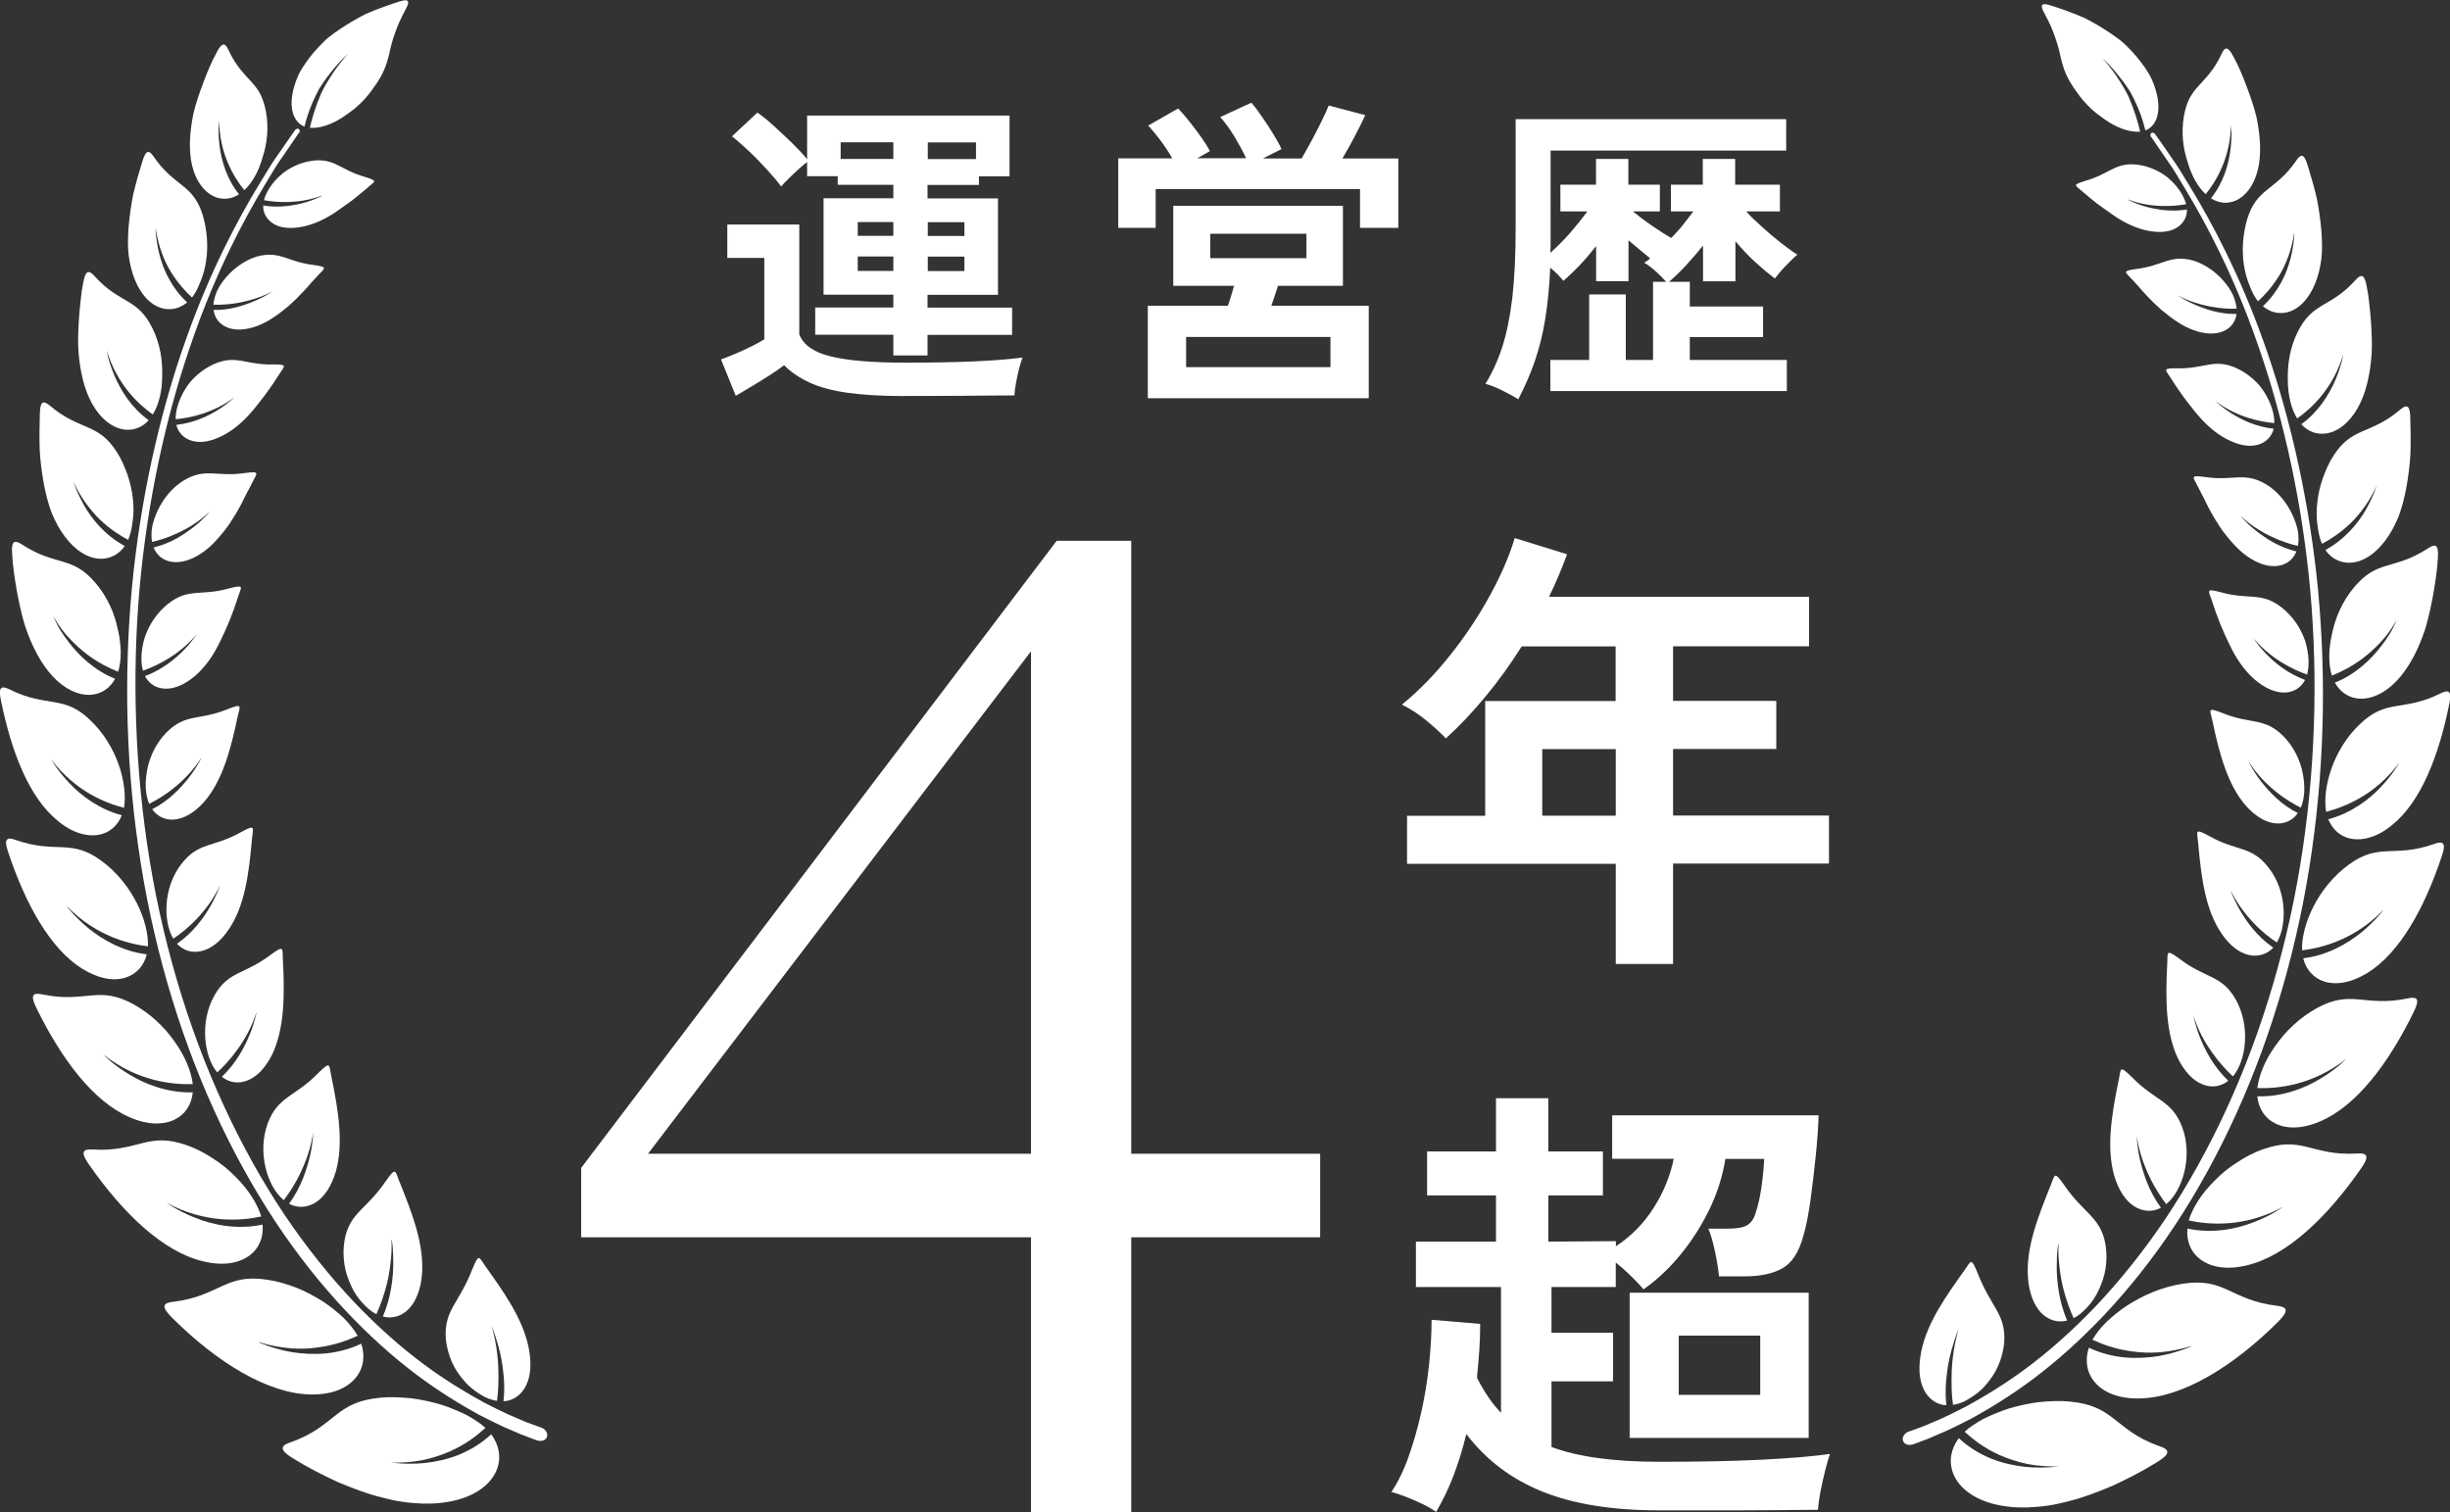 <?xml version="1.0" encoding="UTF-8"?>
<svg id="Layer_2" data-name="Layer 2" xmlns="http://www.w3.org/2000/svg" viewBox="0 0 190.63 117.68">
  <rect x="0" y="0" width="190.63" height="117.68" fill="#333333" stroke="none"/>
  <defs>
    <style>
      .cls-1 {
        fill: #fff;
        stroke-width: 0px;
      }
    </style>
  </defs>
  <g id="Layer_1-2" data-name="Layer 1">
    <g>
      <path class="cls-1" d="m102.72,96.28h-14.7v21.4h-7.8v-21.4h-35v-5.4l37-48.8h5.8v47.7h14.7v6.5Zm-22.5-6.5v-39.1l-29.8,39.1h29.8Z"/>
      <g>
        <path class="cls-1" d="m125.72,75.03v-7.81h-16.24v-3.74h6.08v-8.93h10.15v-4.25h-7.31c-.86,1.37-1.79,2.66-2.79,3.87-1,1.21-2.03,2.31-3.11,3.29-.38-.41-.88-.86-1.49-1.37s-1.25-.92-1.93-1.26c1.32-1.08,2.57-2.36,3.74-3.83,1.18-1.48,2.2-3.01,3.08-4.61.88-1.6,1.53-3.1,1.96-4.52l4.07,1.26c-.41,1.13-.88,2.23-1.4,3.31h20.23v3.85h-10.58v4.25h8.03v3.74h-8.03v5.18h12.13v3.74h-12.13v7.81h-4.46Zm-5.72-11.56h5.72v-5.18h-5.72v5.18Z"/>
        <path class="cls-1" d="m111.75,117.65c-.41-.29-.97-.59-1.69-.9-.72-.31-1.32-.53-1.8-.65.5-.74.95-1.65,1.33-2.72.38-1.07.71-2.22.99-3.46.28-1.24.48-2.47.61-3.71.13-1.24.2-2.41.2-3.51l3.78.32c0,.7-.02,1.39-.07,2.09-.05.7-.11,1.39-.18,2.09.26.53.55,1.02.86,1.48.31.46.65.88,1.01,1.26v-9.79h-6.62v-3.53h6.23v-3.6h-5.36v-3.42h5.36v-4.14h4.07v4.14h4.25v3.42h-4.25v3.6l5.26-.04v.4c1.2-.79,2.18-1.79,2.95-3.01.77-1.21,1.28-2.48,1.55-3.8h-4.79v-3.38h16.06c-.02.91-.1,1.96-.22,3.15s-.26,2.34-.41,3.46c-.16,1.12-.34,2.05-.56,2.79-.34,1.25-.88,2.08-1.62,2.5-.74.42-1.72.63-2.92.63h-2.02c-.05-.53-.15-1.17-.31-1.93-.16-.76-.33-1.35-.52-1.78h1.51c.67,0,1.16-.08,1.48-.25.31-.17.54-.48.68-.94.19-.55.34-1.2.45-1.94.11-.74.19-1.51.23-2.3h-3.02c-.22,1.37-.64,2.69-1.26,3.96-.62,1.27-1.37,2.44-2.25,3.51-.88,1.07-1.83,1.96-2.86,2.68-.24-.29-.56-.63-.97-1.03-.41-.4-.8-.75-1.19-1.06v1.91h-5v3.56h4.79v3.78h-4.79v5.11c2.06.77,4.86,1.15,8.39,1.15,3.07,0,5.71-.05,7.92-.16s4-.26,5.36-.45c-.1.26-.22.67-.36,1.22-.14.55-.27,1.12-.38,1.69-.11.58-.17,1.06-.2,1.44-.67,0-1.55,0-2.63.02-1.08.01-2.23.02-3.44.02h-6.28c-3.65,0-6.68-.49-9.09-1.46s-4.39-2.47-5.92-4.48c-.26,1.1-.59,2.16-.97,3.17-.38,1.01-.84,1.97-1.37,2.88Zm15.05-5.76v-11.3h13.93v11.3h-13.93Zm3.82-3.35h6.34v-4.61h-6.34v4.61Z"/>
      </g>
      <g>
        <g>
          <path class="cls-1" d="m23.26,10.33s-.25.37-.73,1.07c-.24.35-.53.78-.88,1.28-.34.51-.69,1.13-1.1,1.8-1.63,2.7-3.75,6.72-5.54,11.86-1.81,5.12-3.3,11.33-4.02,18.1-.71,6.76-.6,14.08.46,21.26,1.05,7.17,3.12,14.19,5.96,20.33,1.41,3.07,3.01,5.93,4.73,8.5,1.72,2.56,3.56,4.83,5.4,6.78,1.85,1.94,3.69,3.56,5.43,4.85,1.74,1.29,3.36,2.25,4.71,2.99.69.35,1.31.66,1.85.91.55.23,1.02.43,1.4.6.77.29,1.19.43,1.19.43.33.12.53.44.44.72s-.44.39-.79.27h0s-.43-.15-1.22-.46c-.39-.17-.87-.38-1.44-.62-.56-.26-1.19-.58-1.9-.94-1.39-.77-3.05-1.77-4.82-3.1-1.77-1.33-3.65-3-5.52-4.99-1.87-1.99-3.73-4.31-5.46-6.93-1.73-2.62-3.33-5.52-4.75-8.64-2.84-6.24-4.89-13.33-5.91-20.57-1.04-7.24-1.1-14.61-.35-21.42.76-6.81,2.29-13.06,4.14-18.2,1.84-5.16,4-9.2,5.65-11.91.42-.67.77-1.29,1.12-1.81.35-.51.65-.94.9-1.29.49-.7.74-1.07.74-1.07.08-.11.22-.15.3-.09.09.06.1.21.02.32Z"/>
          <g>
            <path class="cls-1" d="m17.06,9.31c-.02.66.07,1.29.19,1.86.13.57.3,1.08.5,1.54.39.92.87,1.61,1.26,2.09.59-.54,1.11-1.44,1.41-2.52.35-1.05.5-2.27.29-3.51-.11-.6-.26-1.05-.44-1.42-.19-.37-.43-.67-.7-.97-.54-.61-1.21-1.22-1.8-2.5-.25-.56-.49-.6-.9.18-.45.81-.78,1.65-1.08,2.45-.3.8-.56,1.57-.74,2.32-.31,1.52-.38,2.9-.1,4.07.31,1.25.95,2.01,1.62,2.35.68.34,1.41.27,2.03-.13-.97-1.2-1.38-2.64-1.52-3.8-.07-.58-.09-1.09-.07-1.44.02-.35.06-.56.06-.56Z"/>
            <path class="cls-1" d="m25.08,15.21c-1.8.68-3.55.55-4.54.37.15-.61.6-1.32,1.25-1.91.31-.3.71-.55,1.13-.75.42-.2.88-.34,1.36-.41,1.77-.23,2.18.71,4.1,1.25,1.09.34.77.34.27.8-.42.37-.84.71-1.26,1.04-.43.32-.87.61-1.27.9-.83.56-1.69.96-2.58,1.14-.97.19-1.71.1-2.25-.22-.52-.31-.84-.85-.81-1.43,1.25.21,2.41,0,3.24-.23.84-.24,1.35-.53,1.35-.53Z"/>
          </g>
          <path class="cls-1" d="m27.22,4.07c-.26.23-.48.5-.69.77-.21.26-.41.53-.59.8-.36.54-.68,1.06-.93,1.58-.46,1.06-.74,2.02-.9,2.72.67.07,1.56-.19,2.44-.74.22-.13.43-.3.66-.46.23-.16.46-.34.67-.54.44-.4.85-.87,1.22-1.42.75-1.02,1-1.78,1.21-2.7.05-.22.1-.46.17-.71.07-.24.14-.48.24-.75.18-.54.44-1.14.83-1.87.34-.62.31-.87-.41-.65-.75.23-1.49.5-2.21.79-.18.08-.36.15-.54.23-.17.09-.34.18-.5.27-.33.18-.66.37-.97.57-.32.2-.62.41-.92.62-.3.21-.59.44-.84.7-.51.5-.98,1.04-1.38,1.62-.21.31-.4.6-.54.9-.14.3-.25.59-.33.87-.17.55-.24,1.05-.22,1.49.04.87.42,1.46,1,1.69.21-.88.52-1.7.88-2.42.09-.18.18-.36.27-.53.1-.16.21-.32.31-.47.21-.3.41-.58.61-.82.39-.49.75-.88,1.02-1.14.13-.13.24-.22.32-.29.08-.06.12-.09.12-.09Z"/>
          <g>
            <path class="cls-1" d="m12.12,17.82c.21,1.37.65,2.48,1.19,3.36.55.88,1.15,1.53,1.63,1.97.26-.33.47-.74.65-1.22.2-.47.35-1,.44-1.57.18-1.14.1-2.43-.26-3.64-.37-1.18-.89-1.73-1.55-2.26-.65-.54-1.43-1.05-2.26-2.27-.36-.53-.6-.54-.87.33-.28.9-.53,1.78-.73,2.63-.17.86-.28,1.69-.35,2.48-.06.79-.08,1.53,0,2.22.09.7.25,1.35.49,1.93,1.01,2.45,2.89,2.74,4.06,1.75-.59-.55-1.05-1.17-1.4-1.81-.18-.32-.33-.64-.45-.96-.12-.31-.21-.62-.29-.9-.3-1.15-.31-2.03-.31-2.03Z"/>
            <path class="cls-1" d="m21.22,22.66c-.89.48-1.82.74-2.6.89-.79.15-1.5.18-2.02.16.03-.33.13-.69.29-1.07.17-.37.42-.73.72-1.08.6-.69,1.41-1.29,2.35-1.59,1.82-.5,2.36.4,4.44.65,1.16.16.86.24.38.77-.2.22-.39.43-.59.64-.19.22-.37.43-.56.63-.38.41-.77.79-1.16,1.14-.82.68-1.6,1.25-2.48,1.57-1.89.7-3.22-.02-3.37-1.25,1.31.03,2.42-.37,3.26-.73.84-.36,1.35-.74,1.35-.74Z"/>
          </g>
          <g>
            <path class="cls-1" d="m8.28,27.19c.81,2.75,2.54,4.31,3.61,5.06.46-.73.73-1.81.73-3,.04-1.19-.16-2.49-.75-3.69-.57-1.17-1.18-1.65-1.91-2.09-.74-.45-1.61-.87-2.61-1.99-.43-.48-.69-.46-.86.45-.04.24-.09.47-.13.71-.03.24-.06.47-.08.7-.05.46-.1.92-.13,1.37-.06.9-.1,1.75-.05,2.56.12,1.63.45,3.05,1.08,4.17.68,1.19,1.54,1.8,2.33,1.96.8.16,1.53-.11,2.06-.7-1.34-.96-2.17-2.32-2.66-3.46-.24-.57-.4-1.08-.5-1.45-.09-.37-.11-.59-.11-.59Z"/>
            <path class="cls-1" d="m18.25,30.91c-1.66,1.25-3.51,1.62-4.58,1.71-.02-.68.25-1.54.74-2.34.12-.2.26-.39.41-.58.16-.18.34-.36.53-.53.38-.33.81-.62,1.28-.83,1.76-.78,2.45.07,4.6.02,1.2-.01.91.11.51.74-.33.52-.66,1.02-1.01,1.49-.17.24-.35.46-.53.69-.17.22-.34.44-.52.65-.7.83-1.47,1.51-2.34,1.96-.94.48-1.73.6-2.38.42-.63-.17-1.1-.64-1.24-1.25,1.35-.14,2.49-.69,3.28-1.19.79-.5,1.25-.96,1.25-.96Z"/>
          </g>
          <g>
            <path class="cls-1" d="m5.63,37.29c.58,1.35,1.36,2.37,2.13,3.13.8.76,1.6,1.27,2.21,1.59.18-.41.28-.89.35-1.43.08-.54.09-1.13.02-1.74-.06-.61-.2-1.25-.41-1.87-.23-.63-.47-1.23-.85-1.81-.71-1.11-1.4-1.53-2.22-1.89-.82-.37-1.77-.68-2.96-1.69-.52-.44-.77-.38-.8.57-.03.99-.04,1.95-.01,2.87.05.92.17,1.8.32,2.62.15.82.35,1.58.61,2.27.29.69.62,1.31,1.03,1.85,1.71,2.26,3.72,2.07,4.66.73-1.51-.81-2.59-2.11-3.19-3.21-.62-1.1-.87-2-.87-2Z"/>
            <path class="cls-1" d="m16.32,39.82c-.79.74-1.66,1.27-2.45,1.64-.78.37-1.5.59-2.04.71-.06-.35-.06-.75.01-1.18.09-.42.24-.87.45-1.31.43-.88,1.09-1.73,2-2.29,1.73-1.03,2.54-.25,4.75-.58,1.24-.17.95,0,.61.7-.14.29-.29.57-.44.84-.14.28-.28.55-.41.82-.28.54-.58,1.04-.89,1.51-.31.47-.67.9-1.02,1.29-.34.39-.72.74-1.13,1.02-1.76,1.24-3.33.84-3.81-.39.68-.16,1.28-.42,1.81-.71.26-.15.51-.3.73-.46.23-.16.45-.31.64-.47.77-.61,1.19-1.14,1.19-1.14Z"/>
          </g>
          <g>
            <path class="cls-1" d="m4.16,47.97c.18.33.38.63.58.91.21.29.43.55.66.79.45.49.91.89,1.36,1.24.9.68,1.77,1.1,2.43,1.36.28-.87.27-2.06-.02-3.29-.25-1.23-.81-2.53-1.73-3.61-.9-1.05-1.62-1.38-2.51-1.65-.88-.27-1.89-.48-3.22-1.35-.58-.38-.83-.29-.77.68.05,1.01.21,2,.37,2.93.17.93.37,1.82.61,2.64.54,1.64,1.26,3.02,2.19,4.02.98,1.05,2.03,1.46,2.88,1.43.86-.03,1.55-.5,1.97-1.25-1.64-.65-2.85-1.84-3.65-2.9-.4-.52-.71-1.01-.88-1.36-.18-.35-.27-.58-.27-.58Z"/>
            <path class="cls-1" d="m15.41,49.23c-1.41,1.73-3.2,2.58-4.29,2.96-.19-.7-.15-1.65.15-2.61.32-.96.94-1.9,1.8-2.59,1.61-1.27,2.54-.58,4.74-1.2,1.26-.33.96-.12.72.64-.39,1.25-.88,2.43-1.4,3.48-.5,1.05-1.12,1.95-1.9,2.64-.85.74-1.68,1.06-2.37,1.04-.71-.02-1.27-.38-1.58-.98,1.35-.5,2.38-1.35,3.07-2.07.35-.36.6-.69.78-.93.18-.25.27-.39.27-.39Z"/>
          </g>
          <g>
            <path class="cls-1" d="m3.97,59.08c.95,1.25,2.01,2.11,3.01,2.69,1.02.59,1.96.91,2.67,1.09.3-1.85-.53-4.85-2.65-6.84-1.01-.97-1.83-1.22-2.77-1.38-.94-.17-2-.25-3.48-.99-.64-.32-.89-.19-.69.79.83,4.11,2.21,7.62,4.43,9.43,1.15.96,2.27,1.24,3.14,1.1.88-.14,1.52-.71,1.85-1.53-1.75-.46-3.18-1.53-4.09-2.51-.93-.98-1.42-1.85-1.42-1.85Z"/>
            <path class="cls-1" d="m15.65,58.99c-.62.97-1.38,1.73-2.1,2.31-.71.58-1.41.98-1.94,1.25-.15-.34-.24-.76-.27-1.22-.02-.46.02-.96.12-1.47.2-1.01.7-2.06,1.5-2.87,1.49-1.5,2.53-.9,4.73-1.8,1.24-.49.98-.24.8.57-.55,2.66-1.22,5.06-2.62,6.65-.77.86-1.57,1.29-2.28,1.36-.72.07-1.35-.23-1.75-.8,1.32-.67,2.24-1.67,2.88-2.49.63-.82.93-1.47.93-1.47Z"/>
          </g>
          <g>
            <path class="cls-1" d="m5.22,70.53c2.25,2.32,4.82,2.93,6.29,3.11.07-1.93-1.19-4.87-3.61-6.65-1.16-.86-2.02-1.01-3-1.06-.98-.05-2.07,0-3.68-.57-.69-.25-.93-.08-.6.9,1.37,4.13,3.29,7.56,5.77,9.12,2.66,1.63,4.62.61,5.03-1.12-1.86-.22-3.43-1.13-4.52-2.01-1.07-.88-1.69-1.71-1.69-1.71Z"/>
            <path class="cls-1" d="m17.13,68.89c-.26.53-.55,1.02-.87,1.46-.31.43-.63.82-.96,1.16-.65.69-1.31,1.2-1.82,1.53-.78-1.32-.81-3.97.65-5.83,1.34-1.72,2.46-1.24,4.59-2.44,1.2-.66.97-.37.89.47-.24,2.76-.57,5.27-1.81,7.08-1.3,1.95-3.04,2.18-4.03,1.12,1.26-.87,2.08-2.02,2.6-2.93.53-.92.76-1.62.76-1.62Z"/>
          </g>
          <g>
            <path class="cls-1" d="m8.12,82.12c2.64,2.05,5.34,2.29,6.88,2.24-.12-.99-.6-2.18-1.41-3.3-.78-1.13-1.9-2.2-3.25-2.94-1.32-.71-2.22-.75-3.22-.66-1,.08-2.11.28-3.82-.08-.74-.16-.96.04-.49,1.01,1.98,4.06,4.46,7.33,7.26,8.54,1.46.65,2.69.6,3.52.19.85-.42,1.32-1.19,1.41-2.12-1.92.06-3.68-.62-4.91-1.37-1.25-.74-1.98-1.5-1.98-1.5Z"/>
            <path class="cls-1" d="m19.98,78.7c-.36,1.15-.9,2.12-1.47,2.92-.56.79-1.14,1.41-1.61,1.83-1.02-1.21-1.39-3.92-.21-6,.56-.98,1.16-1.37,1.85-1.72.7-.35,1.49-.66,2.49-1.41,1.12-.83.93-.51.98.34.15,2.8.12,5.38-.82,7.37-.53,1.08-1.21,1.76-1.92,2.04-.71.29-1.44.18-2.01-.28,1.14-1.08,1.79-2.35,2.2-3.36.2-.5.33-.94.41-1.25.08-.31.11-.5.11-.5Z"/>
          </g>
          <g>
            <path class="cls-1" d="m12.95,93.58c.38.21.75.39,1.12.54.38.15.74.27,1.1.38.72.2,1.4.32,2.03.37,1.28.1,2.36-.04,3.13-.21-.3-.98-1-2.1-2.02-3.1-.49-.51-1.07-.99-1.72-1.4-.63-.42-1.32-.79-2.08-1.05-1.46-.51-2.36-.42-3.38-.17-1.01.24-2.1.62-3.91.51-.78-.05-.97.19-.33,1.12,2.7,3.89,5.83,6.85,8.91,7.58,1.62.4,2.84.12,3.61-.45.78-.58,1.11-1.46,1.02-2.41-1.93.42-3.84.04-5.22-.52-1.41-.54-2.28-1.21-2.28-1.21Z"/>
            <path class="cls-1" d="m24.38,88.07c-.18,1.21-.56,2.28-1,3.19-.42.89-.91,1.62-1.3,2.13-1.26-1.02-2.1-3.7-1.24-6,.41-1.08.95-1.57,1.59-2.04.65-.47,1.41-.91,2.3-1.82,1.03-1.02.86-.66,1.04.17.57,2.75.97,5.3.36,7.46-.35,1.18-.9,1.98-1.56,2.4-.66.42-1.43.47-2.08.11.96-1.3,1.38-2.69,1.64-3.77.12-.54.18-1,.21-1.32.03-.32.03-.51.03-.51Z"/>
          </g>
          <g>
            <path class="cls-1" d="m20.14,104.44c.87.27,1.7.41,2.46.48.76.06,1.5.02,2.14-.07,1.3-.17,2.34-.56,3.09-.91-.27-.45-.63-.93-1.09-1.38-.47-.44-1.01-.89-1.62-1.29-.63-.39-1.29-.76-2.02-1.05-.74-.29-1.51-.52-2.32-.64-1.58-.24-2.49.04-3.46.48-.97.43-2,1.02-3.85,1.24-.8.09-.95.37-.1,1.22,3.54,3.54,7.5,5.93,10.78,5.99,1.73.04,2.89-.52,3.52-1.29.63-.76.75-1.73.44-2.66-.91.43-1.89.68-2.81.76-.92.08-1.8.02-2.58-.1-1.51-.27-2.58-.76-2.58-.76Z"/>
            <path class="cls-1" d="m30.46,96.47c.03.61,0,1.21-.07,1.78-.06.56-.15,1.09-.27,1.59-.24.99-.57,1.83-.83,2.42-.37-.17-.72-.48-1.07-.85-.34-.37-.66-.82-.89-1.34-.24-.52-.44-1.07-.53-1.67-.09-.6-.1-1.22,0-1.83.19-1.15.65-1.76,1.21-2.35.57-.6,1.24-1.19,1.98-2.27.83-1.2.75-.83,1.07-.05,1.04,2.57,1.93,4.91,1.78,7.19-.08,1.22-.47,2.17-1.02,2.75-.55.58-1.29.8-2.03.61.64-1.5.8-3.01.81-4.11,0-.55-.02-1.03-.05-1.35-.03-.33-.07-.51-.07-.51Z"/>
          </g>
          <g>
            <path class="cls-1" d="m30.27,113.81c.96.03,1.84-.04,2.62-.19.8-.17,1.5-.41,2.12-.68,1.23-.54,2.15-1.27,2.76-1.83-.2-.18-.43-.36-.68-.52-.25-.17-.52-.34-.81-.49-.29-.15-.61-.29-.94-.42-.32-.14-.67-.27-1.03-.38-.73-.21-1.49-.39-2.3-.49-.82-.08-1.64-.13-2.49-.04-1.65.17-2.48.64-3.35,1.32-.87.66-1.74,1.51-3.58,2.15-.79.27-.87.59.24,1.26,1.14.71,2.33,1.31,3.46,1.83,1.17.49,2.29.92,3.4,1.19.55.14,1.08.27,1.61.34.53.08,1.05.12,1.54.14.25,0,.49.01.73,0,.24,0,.48-.03.71-.05.46-.05.9-.13,1.31-.24.87-.23,1.56-.6,2.06-1.01.5-.41.83-.88,1.01-1.35.37-.96.16-1.93-.44-2.74-.76.71-1.63,1.23-2.53,1.6-.89.35-1.79.54-2.6.63-.81.09-1.51.06-2.02.03-.51-.03-.81-.08-.81-.08Z"/>
            <path class="cls-1" d="m38.22,103.04c.34,1.19.51,2.32.55,3.36.04,1.05,0,1.94-.1,2.61-.41-.06-.86-.22-1.29-.5-.43-.27-.88-.59-1.25-1.04-.38-.44-.72-.92-.97-1.48-.24-.56-.41-1.17-.47-1.79-.09-1.19.21-1.9.62-2.63.41-.73.93-1.5,1.41-2.73.56-1.4.55-1,1.01-.36,1.53,2.15,2.91,4.09,3.39,6.32.25,1.23.19,2.23-.17,2.98-.35.74-1,1.23-1.77,1.26.09-.84.06-1.63-.03-2.34-.08-.72-.21-1.37-.36-1.9-.15-.53-.29-.97-.4-1.28-.11-.31-.19-.47-.19-.47Z"/>
          </g>
        </g>
        <g>
          <path class="cls-1" d="m167.37,10.64s.26.37.73,1.07c.24.35.54.78.88,1.28.34.51.69,1.13,1.1,1.8,1.63,2.7,3.75,6.72,5.54,11.86,1.81,5.12,3.3,11.33,4.02,18.1.71,6.76.6,14.08-.46,21.26-1.05,7.17-3.12,14.19-5.96,20.33-1.41,3.07-3.02,5.93-4.73,8.5-1.72,2.56-3.56,4.83-5.4,6.78-1.85,1.94-3.69,3.56-5.43,4.85-1.74,1.29-3.35,2.25-4.71,2.99-.69.35-1.31.66-1.85.91-.55.23-1.02.43-1.4.6-.77.29-1.19.43-1.19.43-.33.12-.53.44-.44.72.09.27.44.39.79.27h0s.43-.15,1.22-.46c.39-.17.87-.38,1.44-.62.56-.26,1.19-.58,1.9-.94,1.39-.77,3.05-1.77,4.82-3.1,1.77-1.33,3.65-3,5.53-4.99,1.87-1.99,3.73-4.31,5.46-6.93,1.73-2.62,3.33-5.52,4.75-8.64,2.84-6.24,4.89-13.33,5.91-20.57,1.04-7.24,1.1-14.61.35-21.42-.76-6.81-2.29-13.06-4.14-18.2-1.84-5.16-4-9.2-5.65-11.91-.42-.67-.77-1.29-1.12-1.81-.35-.51-.65-.94-.89-1.29-.49-.7-.75-1.07-.75-1.07-.08-.11-.21-.15-.3-.09-.09.06-.09.21-.02.32Z"/>
          <g>
            <path class="cls-1" d="m173.57,9.62c.03.66-.07,1.29-.19,1.86-.13.57-.3,1.08-.5,1.54-.39.92-.87,1.61-1.26,2.09-.59-.54-1.11-1.44-1.41-2.52-.35-1.05-.5-2.27-.29-3.51.1-.6.25-1.05.44-1.42.19-.37.43-.67.7-.97.54-.61,1.21-1.22,1.8-2.5.25-.56.49-.6.9.18.45.81.78,1.65,1.08,2.45.3.8.56,1.57.74,2.32.31,1.52.38,2.9.1,4.07-.31,1.25-.95,2.01-1.62,2.35-.68.34-1.41.27-2.03-.13.97-1.2,1.38-2.64,1.52-3.8.07-.58.09-1.09.07-1.44-.02-.35-.06-.56-.06-.56Z"/>
            <path class="cls-1" d="m165.56,15.52c1.8.68,3.55.55,4.54.37-.16-.61-.6-1.32-1.25-1.91-.31-.3-.71-.55-1.13-.75-.42-.2-.88-.34-1.36-.41-1.77-.23-2.18.71-4.1,1.25-1.09.34-.77.34-.27.8.42.37.84.71,1.27,1.04.43.32.87.61,1.27.9.83.56,1.69.96,2.58,1.14.97.19,1.71.1,2.24-.22.52-.31.84-.85.81-1.43-1.25.21-2.41,0-3.24-.23-.84-.24-1.35-.53-1.35-.53Z"/>
          </g>
          <path class="cls-1" d="m163.41,4.37c.26.23.48.5.69.77.21.26.41.53.59.8.36.54.68,1.06.93,1.58.46,1.06.74,2.02.9,2.72-.67.07-1.56-.19-2.44-.74-.22-.13-.43-.3-.66-.46-.23-.16-.45-.34-.67-.54-.44-.4-.85-.87-1.22-1.42-.75-1.02-1-1.78-1.21-2.7-.05-.22-.1-.46-.17-.71-.07-.24-.14-.48-.24-.75-.18-.54-.43-1.14-.83-1.87-.34-.62-.31-.87.41-.65.75.23,1.49.5,2.21.79.18.08.36.15.54.23.17.09.34.18.5.27.33.18.66.37.97.57.32.2.63.41.92.62.3.21.59.44.84.7.51.5.98,1.04,1.38,1.62.21.31.4.6.54.9.14.3.25.59.33.87.17.55.24,1.05.22,1.49-.04.87-.42,1.46-1.01,1.69-.21-.88-.52-1.7-.88-2.42-.09-.18-.18-.36-.27-.53-.1-.16-.2-.32-.31-.47-.21-.3-.41-.58-.61-.82-.39-.49-.75-.88-1.02-1.14-.13-.13-.24-.22-.32-.29-.08-.06-.12-.09-.12-.09Z"/>
          <g>
            <path class="cls-1" d="m178.51,18.12c-.21,1.37-.65,2.48-1.19,3.36-.55.88-1.15,1.53-1.63,1.97-.26-.33-.47-.74-.65-1.22-.2-.47-.35-1-.44-1.57-.18-1.14-.1-2.43.26-3.64.37-1.18.89-1.73,1.55-2.26.65-.54,1.43-1.05,2.26-2.27.36-.53.6-.54.87.33.28.9.53,1.78.73,2.63.17.86.28,1.69.35,2.48.06.79.08,1.53,0,2.22-.09.7-.25,1.35-.49,1.93-1.02,2.45-2.89,2.74-4.06,1.75.59-.55,1.05-1.17,1.4-1.81.18-.32.33-.64.45-.96.12-.31.21-.62.29-.9.3-1.15.31-2.03.31-2.03Z"/>
            <path class="cls-1" d="m169.41,22.97c.89.48,1.82.74,2.6.89.79.15,1.5.18,2.02.16-.03-.33-.13-.69-.29-1.07-.17-.37-.42-.73-.72-1.08-.6-.69-1.41-1.29-2.35-1.59-1.82-.5-2.36.4-4.44.65-1.16.16-.86.24-.38.77.2.22.39.43.59.64.19.22.37.43.56.63.38.41.77.79,1.17,1.14.82.68,1.6,1.25,2.48,1.57,1.89.7,3.22-.02,3.37-1.25-1.31.03-2.42-.37-3.26-.73-.84-.36-1.35-.74-1.35-.74Z"/>
          </g>
          <g>
            <path class="cls-1" d="m182.35,27.5c-.8,2.75-2.54,4.31-3.61,5.06-.46-.73-.73-1.81-.73-3-.03-1.19.16-2.49.75-3.69.57-1.17,1.18-1.65,1.91-2.09.74-.45,1.61-.87,2.61-1.99.43-.48.69-.46.86.45.04.24.09.47.13.71.03.24.06.47.08.7.05.46.1.92.13,1.37.06.9.1,1.75.05,2.56-.12,1.63-.45,3.05-1.08,4.17-.68,1.19-1.54,1.8-2.33,1.96-.8.16-1.53-.11-2.06-.7,1.34-.96,2.17-2.32,2.66-3.46.24-.57.4-1.08.5-1.45.09-.37.11-.59.11-.59Z"/>
            <path class="cls-1" d="m172.38,31.21c1.66,1.25,3.5,1.62,4.58,1.71.02-.68-.25-1.54-.74-2.34-.12-.2-.26-.39-.41-.58-.16-.18-.34-.36-.53-.53-.38-.33-.81-.62-1.28-.83-1.76-.78-2.45.07-4.6.02-1.2-.01-.91.11-.51.74.33.52.66,1.02,1.01,1.49.17.24.35.46.53.69.17.22.34.44.52.65.7.83,1.47,1.51,2.34,1.96.94.48,1.73.6,2.38.42.63-.17,1.1-.64,1.24-1.25-1.35-.14-2.49-.69-3.28-1.19-.79-.5-1.25-.96-1.25-.96Z"/>
          </g>
          <g>
            <path class="cls-1" d="m185.01,37.6c-.58,1.35-1.35,2.37-2.13,3.13-.8.76-1.6,1.27-2.21,1.59-.18-.41-.28-.89-.35-1.43-.08-.54-.09-1.13-.02-1.74.06-.61.2-1.25.41-1.87.23-.63.47-1.23.85-1.81.71-1.11,1.4-1.53,2.22-1.89.82-.37,1.77-.68,2.96-1.69.51-.44.77-.38.8.57.03.99.04,1.95.01,2.87-.05.92-.17,1.8-.32,2.62-.15.82-.35,1.58-.61,2.27-.29.69-.62,1.31-1.03,1.85-1.71,2.26-3.72,2.07-4.66.73,1.5-.81,2.59-2.11,3.19-3.21.62-1.1.87-2,.87-2Z"/>
            <path class="cls-1" d="m174.31,40.13c.79.74,1.66,1.27,2.45,1.64.78.37,1.5.59,2.04.71.06-.35.06-.75-.01-1.18-.09-.42-.24-.87-.45-1.31-.43-.88-1.09-1.73-2-2.29-1.73-1.03-2.54-.25-4.75-.58-1.24-.17-.95,0-.6.7.14.29.29.57.43.84.14.28.28.55.41.82.28.54.58,1.04.89,1.51.31.47.67.9,1.02,1.29.34.39.72.74,1.13,1.02,1.76,1.24,3.33.84,3.81-.39-.67-.16-1.28-.42-1.81-.71-.26-.15-.51-.3-.73-.46-.23-.16-.45-.31-.64-.47-.77-.61-1.19-1.14-1.19-1.14Z"/>
          </g>
          <g>
            <path class="cls-1" d="m186.47,48.27c-.19.33-.38.63-.58.91-.21.29-.43.55-.66.79-.45.49-.91.89-1.36,1.24-.9.68-1.77,1.1-2.43,1.36-.28-.87-.27-2.06.02-3.29.25-1.23.82-2.53,1.73-3.61.9-1.05,1.62-1.38,2.51-1.65.88-.27,1.89-.48,3.22-1.35.58-.38.83-.29.77.68-.05,1.01-.21,2-.37,2.93-.17.93-.37,1.82-.61,2.64-.54,1.64-1.26,3.02-2.19,4.02-.98,1.05-2.03,1.46-2.88,1.43-.86-.03-1.55-.5-1.97-1.25,1.64-.65,2.85-1.84,3.65-2.9.4-.52.71-1.01.88-1.36.18-.35.27-.58.27-.58Z"/>
            <path class="cls-1" d="m175.22,49.53c1.41,1.73,3.2,2.58,4.29,2.96.19-.7.15-1.65-.15-2.61-.32-.96-.94-1.9-1.8-2.59-1.61-1.27-2.54-.58-4.74-1.2-1.26-.33-.96-.12-.72.64.39,1.25.88,2.43,1.4,3.48.5,1.05,1.12,1.95,1.9,2.64.85.74,1.68,1.06,2.37,1.04.71-.02,1.27-.38,1.58-.98-1.35-.5-2.38-1.35-3.07-2.07-.34-.36-.6-.69-.78-.93-.18-.25-.27-.39-.27-.39Z"/>
          </g>
          <g>
            <path class="cls-1" d="m186.66,59.39c-.95,1.25-2.01,2.11-3.01,2.69-1.02.59-1.96.91-2.66,1.09-.3-1.85.53-4.85,2.65-6.84,1.01-.97,1.83-1.22,2.77-1.38.94-.17,1.99-.25,3.48-.99.64-.32.89-.19.69.79-.83,4.11-2.21,7.62-4.43,9.43-1.15.96-2.27,1.24-3.14,1.1-.88-.14-1.52-.71-1.85-1.53,1.75-.46,3.18-1.53,4.09-2.51.93-.98,1.42-1.85,1.42-1.85Z"/>
            <path class="cls-1" d="m174.98,59.29c.62.97,1.38,1.73,2.1,2.31.71.58,1.41.98,1.94,1.25.15-.34.24-.76.27-1.22.02-.46-.02-.96-.12-1.47-.2-1.01-.7-2.06-1.5-2.87-1.49-1.5-2.53-.9-4.73-1.8-1.24-.49-.98-.24-.8.57.55,2.66,1.22,5.06,2.62,6.65.77.86,1.57,1.29,2.28,1.36.72.07,1.35-.23,1.75-.8-1.33-.67-2.24-1.67-2.88-2.49-.63-.82-.93-1.47-.93-1.47Z"/>
          </g>
          <g>
            <path class="cls-1" d="m185.41,70.84c-2.25,2.32-4.82,2.93-6.29,3.11-.07-1.93,1.19-4.87,3.61-6.65,1.16-.86,2.02-1.01,3-1.06.98-.05,2.07,0,3.68-.57.69-.25.93-.08.6.9-1.37,4.13-3.29,7.56-5.77,9.12-2.66,1.63-4.62.61-5.03-1.12,1.86-.22,3.42-1.13,4.52-2.01,1.07-.88,1.69-1.71,1.69-1.71Z"/>
            <path class="cls-1" d="m173.51,69.19c.26.53.55,1.02.87,1.46.31.43.63.82.96,1.16.65.69,1.31,1.2,1.82,1.53.78-1.32.81-3.97-.65-5.83-1.33-1.72-2.46-1.24-4.59-2.44-1.2-.66-.97-.37-.89.47.24,2.76.57,5.27,1.81,7.08,1.29,1.95,3.04,2.18,4.04,1.12-1.26-.87-2.09-2.02-2.6-2.93-.53-.92-.76-1.62-.76-1.62Z"/>
          </g>
          <g>
            <path class="cls-1" d="m182.52,82.43c-2.64,2.05-5.34,2.29-6.88,2.24.12-.99.6-2.18,1.41-3.3.78-1.13,1.9-2.2,3.25-2.94,1.32-.71,2.22-.75,3.22-.66,1,.08,2.11.28,3.82-.08.74-.16.96.04.49,1.01-1.98,4.06-4.46,7.33-7.26,8.54-1.46.65-2.69.6-3.52.19-.85-.42-1.32-1.19-1.41-2.12,1.92.06,3.68-.62,4.9-1.37,1.25-.74,1.98-1.5,1.98-1.5Z"/>
            <path class="cls-1" d="m170.66,79.01c.36,1.15.9,2.12,1.48,2.92.56.79,1.14,1.41,1.6,1.83,1.03-1.21,1.39-3.92.21-6-.56-.98-1.16-1.37-1.85-1.72-.7-.35-1.5-.66-2.49-1.41-1.12-.83-.93-.51-.98.34-.15,2.8-.12,5.38.82,7.37.53,1.08,1.21,1.76,1.92,2.04.71.29,1.44.18,2.01-.28-1.14-1.08-1.79-2.35-2.2-3.36-.2-.5-.33-.94-.41-1.25-.08-.31-.11-.5-.11-.5Z"/>
          </g>
          <g>
            <path class="cls-1" d="m177.68,93.89c-.38.21-.75.39-1.12.54-.38.15-.74.27-1.1.38-.72.21-1.4.32-2.03.37-1.28.1-2.36-.04-3.13-.21.3-.98,1-2.1,2.02-3.1.49-.51,1.07-.99,1.72-1.4.63-.42,1.32-.79,2.08-1.05,1.46-.51,2.36-.42,3.38-.17,1.01.24,2.1.62,3.91.51.78-.05.97.19.33,1.12-2.7,3.89-5.83,6.85-8.91,7.58-1.61.4-2.84.12-3.61-.45-.78-.58-1.11-1.46-1.02-2.41,1.93.42,3.84.04,5.22-.52,1.41-.54,2.28-1.21,2.28-1.21Z"/>
            <path class="cls-1" d="m166.25,88.38c.18,1.21.56,2.28,1,3.19.42.89.91,1.62,1.3,2.13,1.26-1.02,2.1-3.7,1.24-6-.41-1.08-.95-1.57-1.59-2.04-.65-.47-1.41-.91-2.3-1.82-1.03-1.02-.86-.66-1.04.17-.57,2.75-.97,5.3-.36,7.46.35,1.18.9,1.98,1.56,2.4.66.42,1.43.47,2.08.11-.96-1.3-1.38-2.69-1.64-3.77-.12-.54-.18-1-.21-1.32-.03-.32-.03-.51-.03-.51Z"/>
          </g>
          <g>
            <path class="cls-1" d="m170.49,104.75c-.87.27-1.7.41-2.46.48-.76.06-1.5.02-2.14-.07-1.3-.17-2.34-.56-3.08-.91.27-.45.62-.93,1.09-1.38.47-.44,1.01-.89,1.62-1.29.63-.39,1.29-.76,2.02-1.05.74-.29,1.51-.52,2.32-.64,1.58-.24,2.49.04,3.46.48.97.43,2,1.02,3.85,1.24.8.09.95.37.11,1.22-3.54,3.54-7.5,5.93-10.79,5.99-1.73.04-2.89-.52-3.52-1.29-.63-.76-.75-1.73-.44-2.66.91.43,1.89.68,2.81.76.92.08,1.8.02,2.58-.1,1.52-.27,2.58-.76,2.58-.76Z"/>
            <path class="cls-1" d="m160.17,96.78c-.03.61,0,1.21.07,1.78.06.56.15,1.09.27,1.59.24.99.57,1.83.83,2.42.38-.17.72-.48,1.07-.85.34-.37.66-.82.89-1.34.24-.52.44-1.07.53-1.67.09-.6.1-1.22,0-1.83-.19-1.15-.66-1.76-1.21-2.35-.56-.6-1.24-1.19-1.98-2.27-.83-1.2-.75-.83-1.07-.05-1.04,2.57-1.94,4.91-1.78,7.19.08,1.22.47,2.17,1.02,2.75.56.58,1.29.8,2.03.61-.64-1.5-.8-3.01-.81-4.11,0-.55.02-1.03.05-1.35.03-.33.07-.51.07-.51Z"/>
          </g>
          <g>
            <path class="cls-1" d="m160.36,114.11c-.96.03-1.83-.04-2.62-.19-.8-.17-1.5-.41-2.12-.68-1.23-.54-2.15-1.27-2.76-1.83.2-.18.43-.36.68-.52.25-.17.52-.34.81-.49.29-.15.61-.29.94-.42.33-.14.67-.27,1.03-.38.73-.21,1.49-.39,2.3-.49.82-.08,1.64-.13,2.49-.04,1.65.17,2.48.64,3.35,1.32.87.66,1.74,1.51,3.58,2.15.79.27.87.59-.24,1.26-1.14.71-2.33,1.31-3.46,1.83-1.17.49-2.28.92-3.4,1.19-.56.14-1.08.27-1.61.34-.53.08-1.05.12-1.54.14-.25,0-.49.01-.73,0-.24,0-.48-.03-.71-.05-.46-.05-.9-.13-1.31-.24-.87-.23-1.56-.6-2.06-1.01-.5-.41-.83-.88-1.01-1.35-.37-.96-.16-1.93.44-2.74.76.71,1.63,1.23,2.53,1.6.89.35,1.79.54,2.6.63.81.09,1.51.06,2.02.03.51-.03.81-.08.81-.08Z"/>
            <path class="cls-1" d="m152.41,103.35c-.34,1.19-.51,2.32-.55,3.36-.04,1.05,0,1.94.1,2.61.41-.06.86-.22,1.29-.5.43-.27.88-.59,1.25-1.04.38-.44.72-.92.97-1.48.24-.56.41-1.17.47-1.79.09-1.19-.21-1.9-.62-2.63-.41-.73-.93-1.5-1.41-2.73-.56-1.4-.55-1-1.02-.36-1.53,2.15-2.91,4.09-3.39,6.32-.25,1.23-.19,2.23.17,2.98.35.74,1,1.23,1.77,1.26-.09-.84-.06-1.63.03-2.34.08-.72.21-1.37.36-1.9.15-.53.29-.97.4-1.28.11-.31.19-.47.19-.47Z"/>
          </g>
        </g>
      </g>
      <g>
        <path class="cls-1" d="m70.36,30.82c-1.77,0-3.25-.09-4.44-.26-1.19-.17-2.18-.44-2.95-.8s-1.43-.8-1.96-1.34c-.3.23-.68.5-1.14.79-.46.29-.92.58-1.39.86-.47.28-.88.52-1.23.73l-1.15-2.83c.28-.1.64-.24,1.07-.42.43-.18.86-.38,1.29-.59s.76-.4,1.01-.56v-6.33h-2.88v-2.6h5.6v8.55c.32.82,1.12,1.39,2.43,1.71,1.3.32,3.21.49,5.73.49,2.13,0,3.97-.03,5.5-.1,1.53-.07,2.77-.17,3.72-.3-.08.18-.17.46-.27.84s-.18.76-.25,1.15c-.07.39-.11.71-.12.96-.47,0-1.07,0-1.82.01s-1.55.02-2.39.02c-.84,0-1.65.01-2.41.01h-1.95Zm-.85-3.17v-1.6h-6.08v-2.12h6.08v-1h-5.43v-7.5h5.43v-1.05h-4.33v-.67h-2.38v-1.1c-.18.13-.41.32-.67.56-.27.24-.52.48-.77.73-.25.24-.44.45-.58.61-.27-.37-.63-.8-1.09-1.3-.46-.5-.93-.99-1.43-1.46s-.93-.85-1.31-1.14l1.98-1.85c.37.25.79.59,1.27,1.03s.96.88,1.44,1.35c.48.47.86.88,1.16,1.25v-3.4h15.75v4.73h-2.38v.67h-4v1.05h5.48v7.5h-5.48v1h6.58v2.12h-6.58v1.6h-2.67Zm-4.1-15.28h4.1v-1.3h-4.1v1.3Zm1.33,5.98h2.77v-1.07h-2.77v1.07Zm0,2.73h2.77v-1.12h-2.77v1.12Zm5.45-8.7h3.75v-1.3h-3.75v1.3Zm0,5.98h2.85v-1.07h-2.85v1.07Zm0,2.73h2.85v-1.12h-2.85v1.12Z"/>
        <path class="cls-1" d="m87.01,17.72v-5.4h4.2c-.27-.47-.57-.93-.92-1.4-.35-.47-.67-.85-.95-1.15l2.33-1.33c.28.3.59.65.91,1.06.32.41.63.81.91,1.21.28.4.5.75.65,1.05l-.98.55h3.8c-.25-.53-.56-1.1-.92-1.7-.37-.6-.73-1.1-1.1-1.5l2.43-1.12c.23.27.51.63.82,1.09.32.46.62.92.9,1.38s.49.84.62,1.14l-1.45.73h3.02c.25-.43.51-.91.79-1.42s.53-1.02.77-1.5c.24-.48.42-.88.54-1.2l2.85.75c-.22.47-.48,1-.8,1.61-.32.61-.64,1.2-.98,1.76h4.35v5.4h-2.98v-3.02h-15.9v3.02h-2.92Zm2.3,13.27v-7.2h6.23c.08-.23.17-.49.25-.76.08-.27.16-.54.23-.79h-4.73v-6.22h13.2v6.22h-5.05c-.08.25-.17.51-.26.79-.09.27-.18.53-.26.76h7.58v7.2h-17.18Zm2.98-2.42h11.23v-2.35h-11.23v2.35Zm1.88-8.48h7.48v-1.9h-7.48v1.9Z"/>
        <path class="cls-1" d="m118.13,31.07c-.37-.23-.8-.47-1.29-.71-.49-.24-.91-.4-1.26-.49.53-.87.97-1.82,1.31-2.88.34-1.05.6-2.32.78-3.81.17-1.49.26-3.31.26-5.46v-8.45h21.05v2.45h-18.33v6.99c0,.32,0,.65-.02.96.53-.47,1.05-.99,1.55-1.56.5-.58.94-1.13,1.33-1.66h-2.1v-2.08h2.77v-2h2.52v2h2.45v2.08h-2.1c.42.35.91.72,1.48,1.11.57.39,1.07.71,1.5.96.33-.33.65-.68.94-1.05.29-.37.55-.71.79-1.02h-1.75v-2.08h2.48v-2h2.52v2h3.48v2.08h-2.62c.33.37.73.76,1.19,1.17.46.42.93.82,1.41,1.2.48.38.94.72,1.38,1-.27.22-.58.52-.94.9-.36.38-.63.7-.81.95-.45-.33-.95-.75-1.5-1.25-.55-.5-1.07-1.05-1.57-1.65v3.12h-2.52v-2.78c-.42.52-.85,1.02-1.3,1.51-.45.49-.9.93-1.35,1.31h1.62v1.92h5.7v2.38h-5.7v1.78h7.55v2.42h-18.4v-2.42h3.02v-5.1h2.85v5.1h2.12v-6.08h1.02c-.22-.25-.48-.52-.79-.8-.31-.28-.61-.51-.91-.68.08-.07.16-.12.24-.17.07-.05.15-.11.21-.18-.53-.43-1.09-.9-1.68-1.4v3.18h-2.52v-2.73c-.82,1.05-1.67,1.95-2.55,2.7-.28-.35-.62-.69-1.02-1.02-.07,1.5-.2,2.83-.39,4-.19,1.17-.46,2.25-.8,3.24-.34.99-.77,1.99-1.29,2.99Z"/>
      </g>
    </g>
  </g>
</svg>